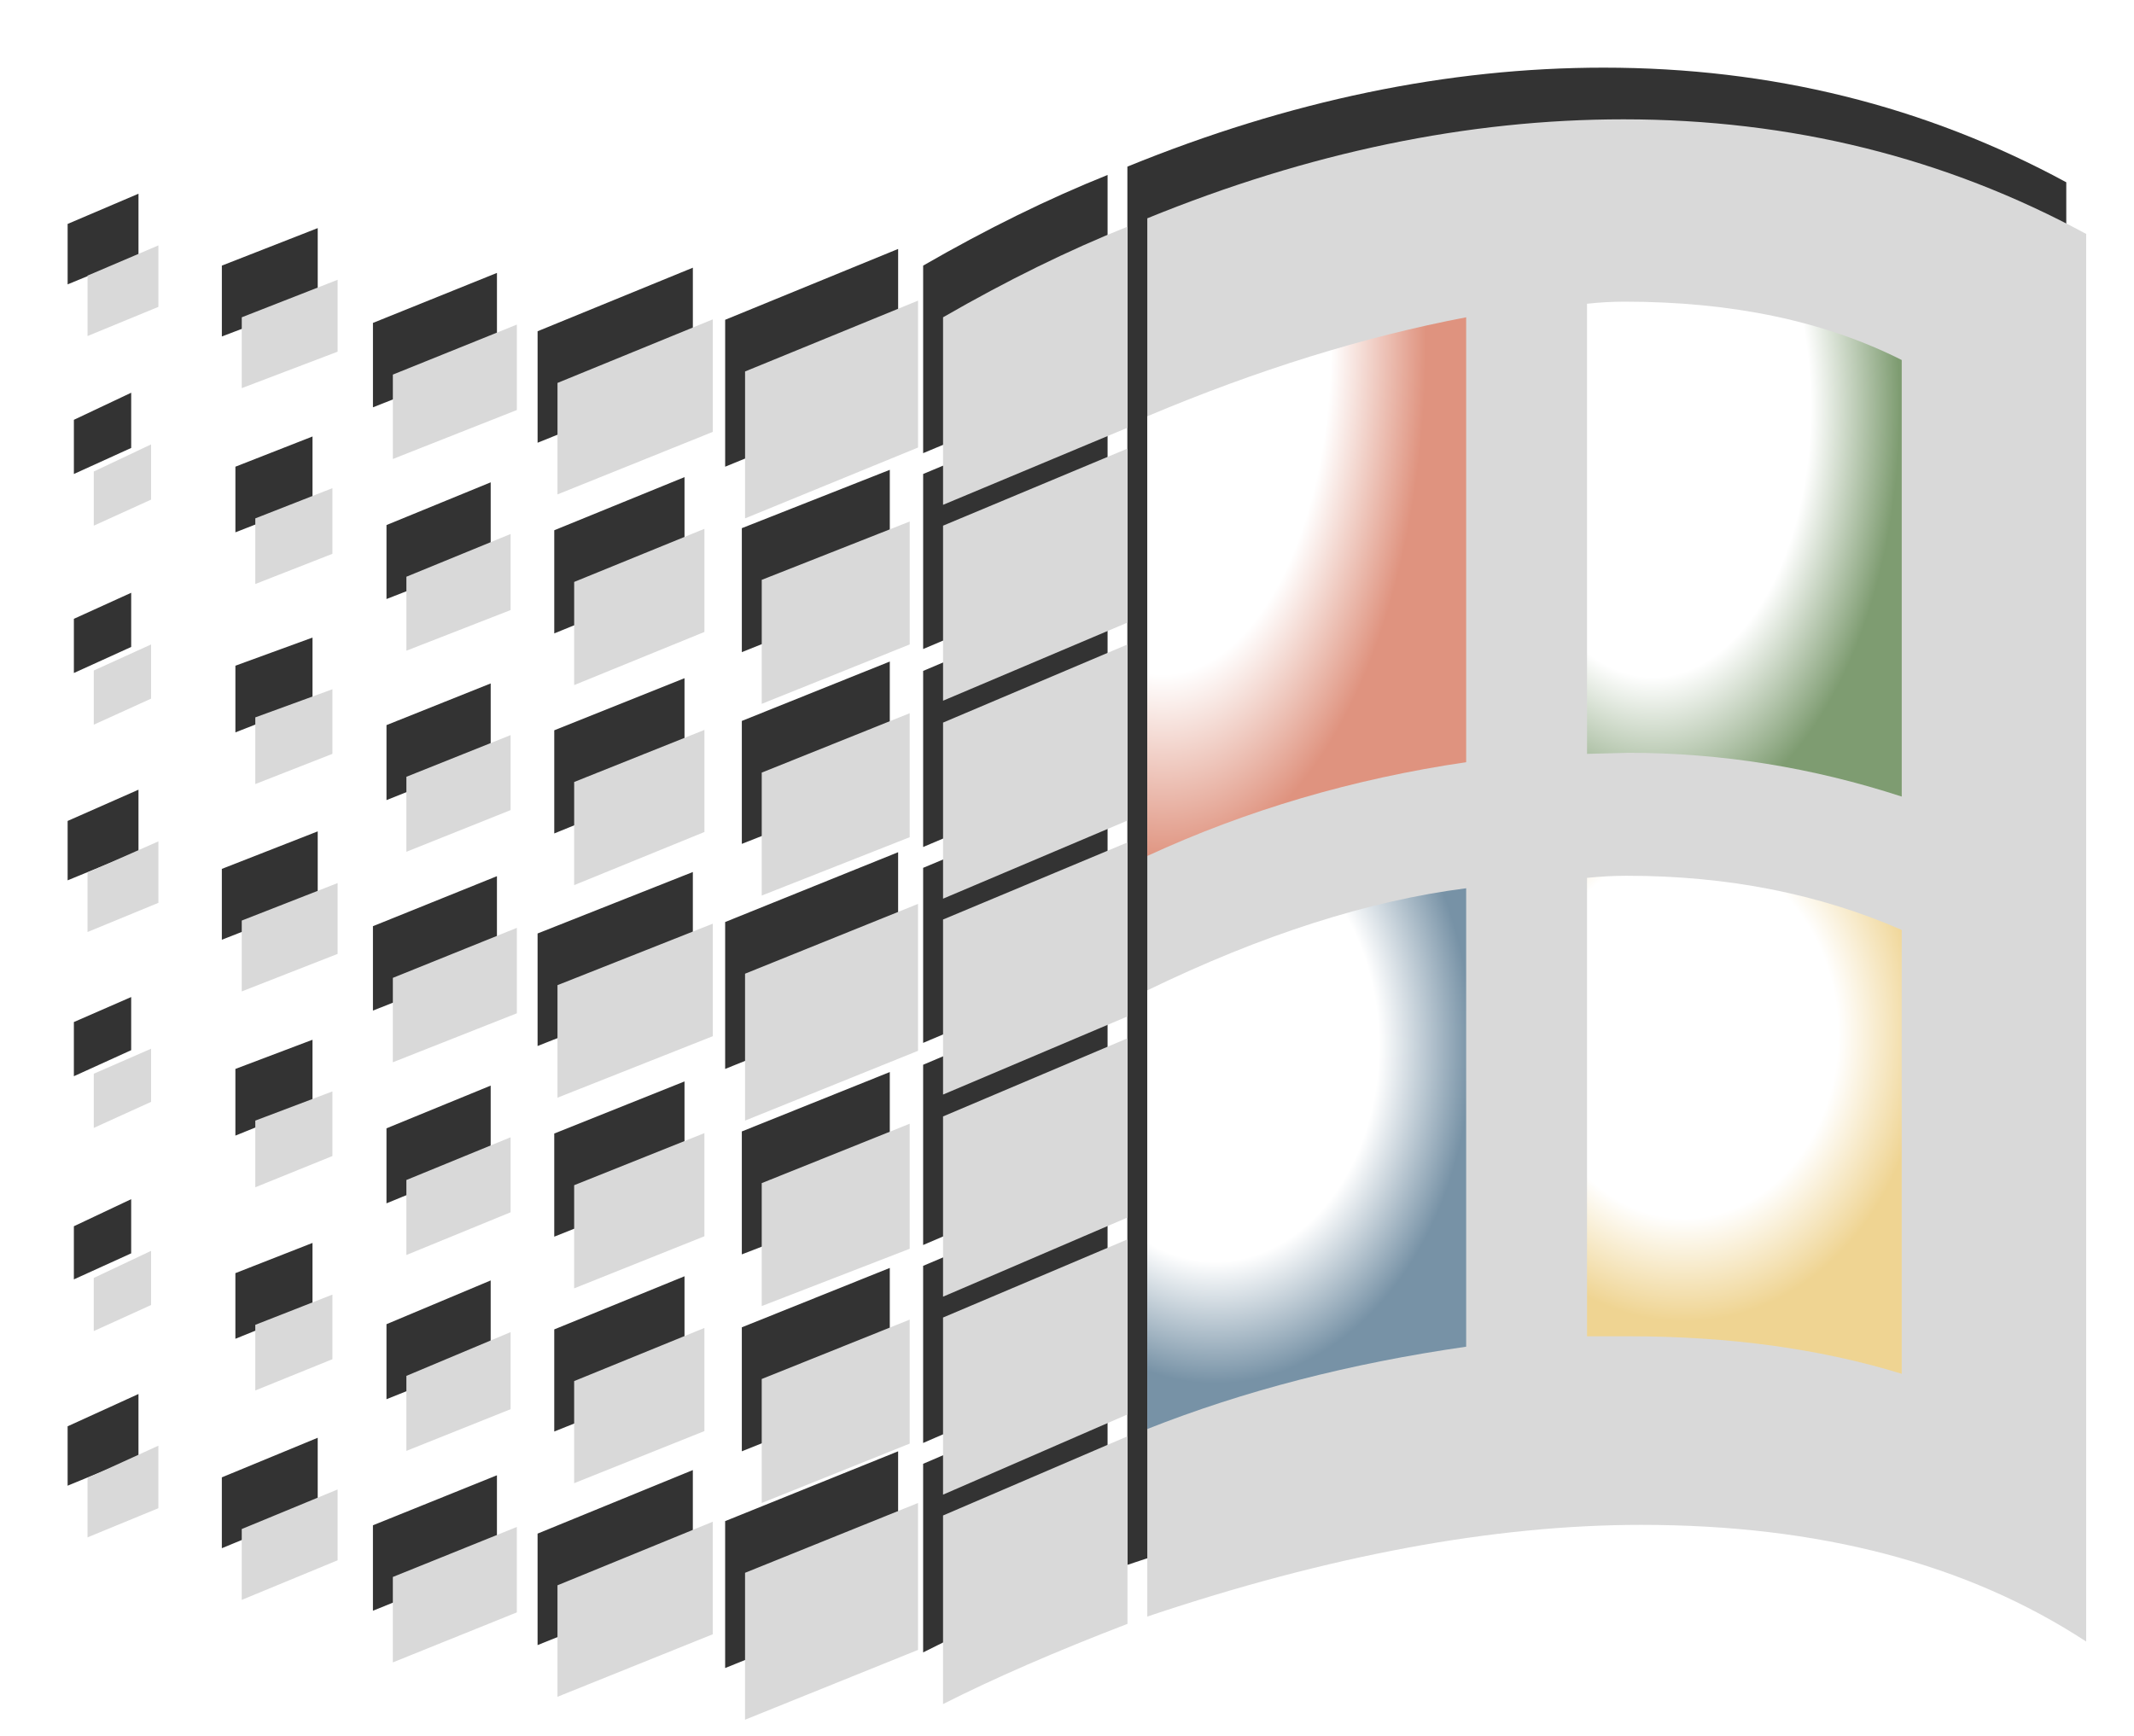 <?xml version="1.0" encoding="UTF-8"?>
<svg width="2047.9" height="1665.9" version="1.1" viewBox="-10 0 2047.9 1665.9" xmlns="http://www.w3.org/2000/svg" xmlns:xlink="http://www.w3.org/1999/xlink">
 <defs>
  <filter id="filter15342" x="-.034" y="-.042" width="1.068" height="1.085" color-interpolation-filters="sRGB">
   <feGaussianBlur stdDeviation="27.053"/>
  </filter>
  <radialGradient id="radialGradient14838-8" cx="369.09" cy="225.69" r="21.133" gradientTransform="matrix(0 -23.561 11.939 9.5117e-6 -1672.5 8910.6)" gradientUnits="userSpaceOnUse">
   <stop stop-color="#fff" offset="0"/>
   <stop stop-color="#fff" offset=".639"/>
   <stop stop-color="#df937f" offset="1"/>
  </radialGradient>
  <radialGradient id="radialGradient14884-0" cx="443.99" cy="168.85" r="20.849" gradientTransform="matrix(0 -19.398 11.356 0 -425.11 8889.3)" gradientUnits="userSpaceOnUse">
   <stop stop-color="#fff" offset="0"/>
   <stop stop-color="#fff" offset=".639"/>
   <stop stop-color="#7e9c71" offset="1"/>
  </radialGradient>
  <radialGradient id="radialGradient14919-2" cx="392.66" cy="251.73" r="21.133" gradientTransform="matrix(0 -15.32 11.619 5.2261e-6 -1852.5 6904.9)" gradientUnits="userSpaceOnUse">
   <stop stop-color="#fff" offset="0"/>
   <stop stop-color="#fff" offset=".639"/>
   <stop stop-color="#7792a6" offset="1"/>
  </radialGradient>
  <radialGradient id="radialGradient14935-7" cx="423.54" cy="292.88" r="20.849" gradientTransform="matrix(0 -13.199 11.042 -7.9e-5 -1711.3 6469)" gradientUnits="userSpaceOnUse">
   <stop stop-color="#fff" offset="0"/>
   <stop stop-color="#fff" offset=".639"/>
   <stop stop-color="#efd492" offset="1"/>
  </radialGradient>
  <clipPath id="clipPath15321">
   <path d="m1313 190v427c-108.67 16-210.67 46-306 90v-422c106-44.667 208-76.333 306-95z" fill="#f0f"/>
  </clipPath>
  <clipPath id="clipPath15335">
   <path d="m1465 175c103.33 0 192 18.667 266 56v419c-86-28-173.33-42-262-42l-40 1v-432c12-1.333 24-2 36-2z" fill="#f0f"/>
  </clipPath>
  <clipPath id="clipPath15349">
   <path d="m1467 726c96.667 0 184.67 17.333 264 52v426c-78-24-165.33-36-262-36h-40v-440c13.333-1.333 26-2 38-2z" fill="#f0f"/>
  </clipPath>
  <clipPath id="clipPath15363">
   <path d="m1313 738v440c-111.33 16-213.33 42.333-306 79v-421c110-53.333 212-86 306-98z" fill="#f0f"/>
  </clipPath>
 </defs>
 <g transform="translate(84.003 114.53)">
  <path d="m1444.9-49.6c-149.33 0-301.67 31.667-457 95v1342c174.67-58.666 332.67-88 474-88 170.67 0 313 37.334 427 112v-1351c-135.33-73.333-283.33-110-444-110zm-476 103c-56.67 22.667-115.67 51.667-177 87v180l177-74zm-930 18-68 29v58l68-28zm172 33-92 36v68l92-35zm557 20-166 68v141l166-68zm-197 18-149 61v107l149-60zm-188 5-119 48v81l119-47zm-351 115-55 26v52l55-25zm937 4-177 74v168l177-75zm-763 38-74 29v63l74-29zm554 32-142 56v119l142-57zm-197 7-125 51v99l125-51zm-186 5-100 41v71l100-39zm-345 106-55 25v52l55-25zm937 0-177 75v169l177-75zm-763 43-74 27v64l74-29zm554 23-142 57v118l142-56zm-197 16-125 50v99l125-51zm-186 5-100 40v72l100-40zm-338 102-68 30v57l68-28zm930 1-177 74v168l177-75zm-758 39-92 36v68l92-36zm557 20-166 67v141l166-67zm-197 19-149 59v108l149-59zm-188 4-119 48v81l119-47zm586 106-177 75v173l177-76zm-937 10-55 24v52l55-25zm174 41-74 28v64l74-30zm554 31-142 57v118l142-55zm-197 9-125 50v99l125-50zm-186 4-100 41v72l100-41zm592 98-177 75v170l177-77zm-937 11-55 26v51l55-25zm174 42-74 29v63l74-30zm554 24-142 57v119l142-57zm-197 8-125 51v98l125-50zm-186 4-100 42v72l100-40zm592 100-177 76v181c48.67-24.667 107.67-50.333 177-77zm-930 9-68 31v57l68-28zm172 42-92 38v68l92-38zm557 13-166 67v141l166-67zm-197 18-149 61v107l149-60zm-188 5-119 48v82l119-48z" fill="#333" filter="url(#filter15342)" style="mix-blend-mode:normal"/>
  <path d="m1464 0c-149.33 0-301.67 31.667-457 95v1342c174.67-58.666 332.67-88 474-88 170.67 0 313 37.334 427 112v-1351c-135.33-73.333-283.33-110-444-110zm-476 103c-56.67 22.667-115.67 51.667-177 87v180l177-74zm-930 18-68 29v58l68-28zm172 33-92 36v68l92-35zm557 20-166 68v141l166-68zm-197 18-149 61v107l149-60zm-188 5-119 48v81l119-47zm-351 115-55 26v52l55-25zm937 4-177 74v168l177-75zm-763 38-74 29v63l74-29zm554 32-142 56v119l142-57zm-197 7-125 51v99l125-51zm-186 5-100 41v71l100-39zm-345 106-55 25v52l55-25zm937 0-177 75v169l177-75zm-763 43-74 27v64l74-29zm554 23-142 57v118l142-56zm-197 16-125 50v99l125-51zm-186 5-100 40v72l100-40zm-338 102-68 30v57l68-28zm930 1-177 74v168l177-75zm-758 39-92 36v68l92-36zm557 20-166 67v141l166-67zm-197 19-149 59v108l149-59zm-188 4-119 48v81l119-47zm586 106-177 75v173l177-76zm-937 10-55 24v52l55-25zm174 41-74 28v64l74-30zm554 31-142 57v118l142-55zm-197 9-125 50v99l125-50zm-186 4-100 41v72l100-41zm592 98-177 75v170l177-77zm-937 11-55 26v51l55-25zm174 42-74 29v63l74-30zm554 24-142 57v119l142-57zm-197 8-125 51v98l125-50zm-186 4-100 42v72l100-40zm592 100-177 76v181c48.67-24.667 107.67-50.333 177-77zm-930 9-68 31v57l68-28zm172 42-92 38v68l92-38zm557 13-166 67v141l166-67zm-197 18-149 61v107l149-60zm-188 5-119 48v82l119-48z" fill="#d9d9d9"/>
  <path d="m-10 1536h1918v-1536h-1918" clip-path="url(#clipPath15349)" fill="url(#radialGradient14935-7)" stroke-width="1.889"/>
  <path d="m-10 1536h1918v-1536h-1918" clip-path="url(#clipPath15335)" fill="url(#radialGradient14884-0)" stroke-width="1.889"/>
  <path d="m1908 6.4447e-5v1536h-1918v-1536" clip-path="url(#clipPath15363)" fill="url(#radialGradient14919-2)" stroke-width="9.076"/>
  <path d="m1908 6.4447e-5v1536h-1918v-1536" clip-path="url(#clipPath15321)" fill="url(#radialGradient14838-8)" stroke-width="9.076"/>
 </g>
</svg>
